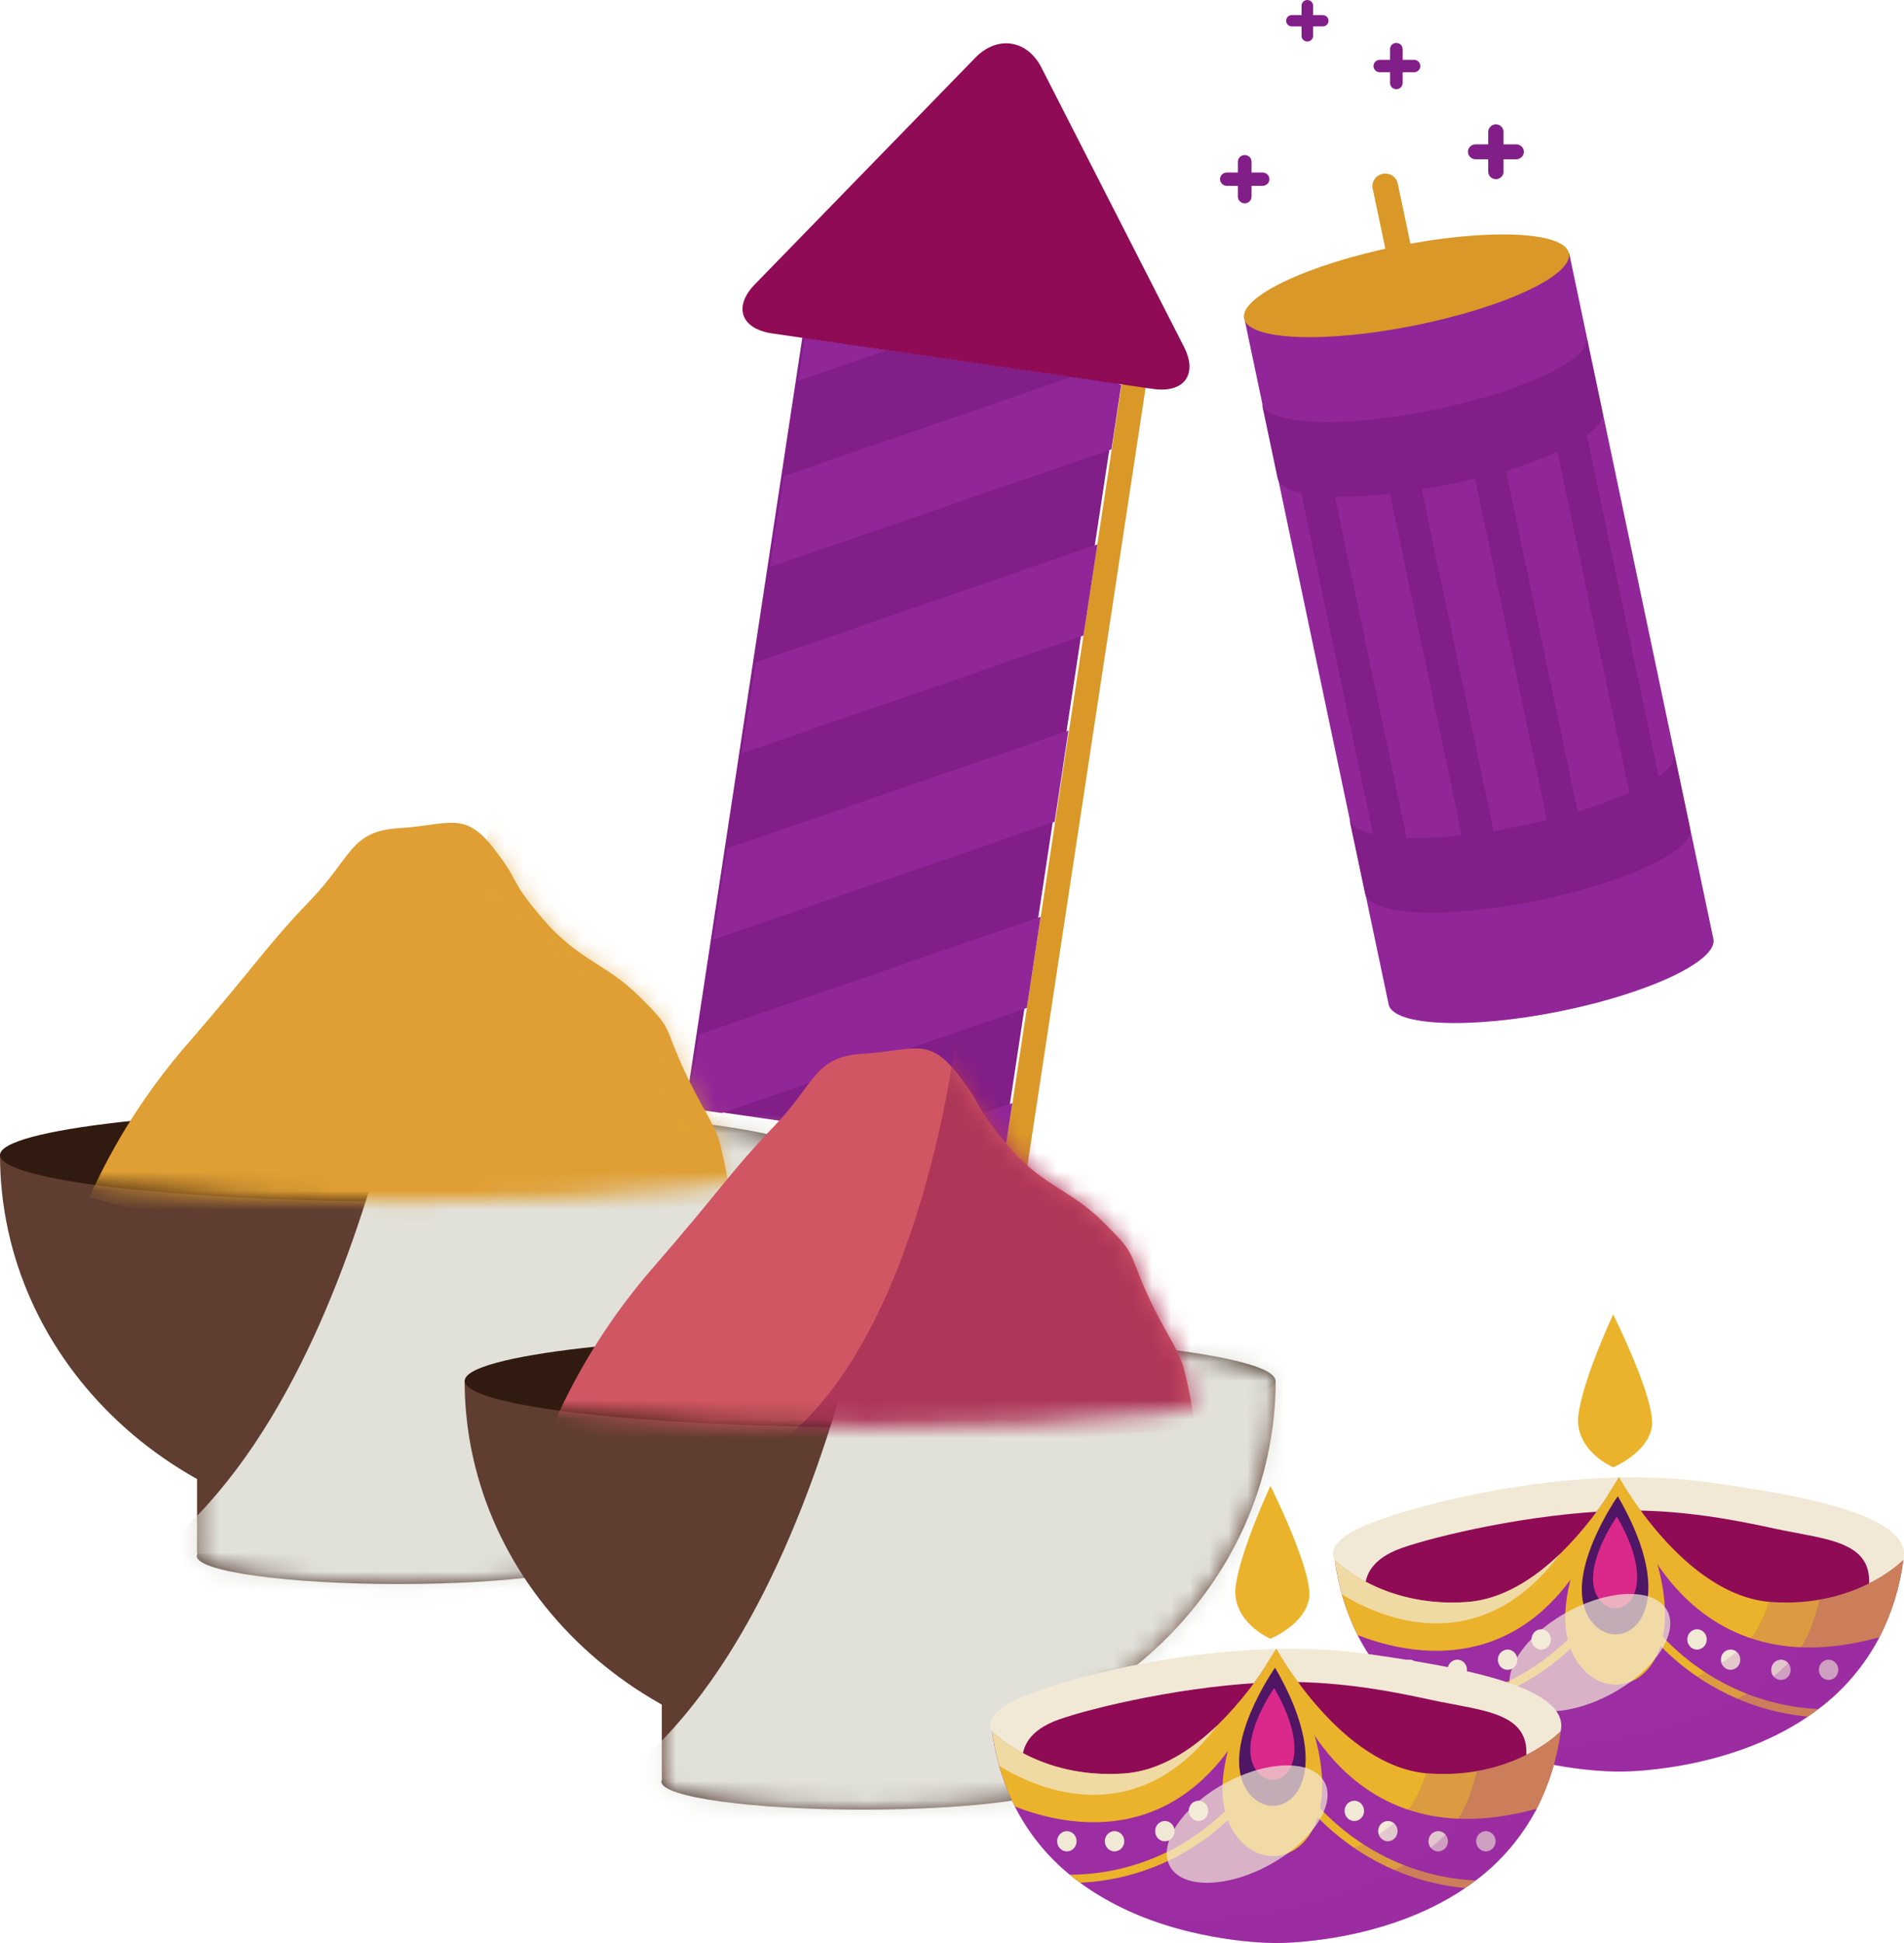 <svg width="100" height="102" viewBox="0 0 100 102" fill="none" xmlns="http://www.w3.org/2000/svg">
<path d="M70.108 81.895C70.108 81.895 69.413 81.105 71.551 80.141C73.689 79.177 82.218 76.743 89.871 77.831C94.346 78.469 100.524 79.49 99.965 81.895C99.405 84.299 85.147 87.128 85.147 87.128L72.365 84.298L70.108 81.895Z" fill="#F1E9D6"/>
<path d="M72.131 84.865C72.131 84.865 70.46 82.384 73.615 81.267C75.351 80.653 80.385 79.438 85.036 79.304C88.832 79.196 92.366 80.08 93.651 80.339C96.509 80.916 99.263 81.022 97.732 84.865C96.435 88.123 72.131 84.865 72.131 84.865Z" fill="#8F0B55"/>
<path d="M99.964 81.895C99.781 83.314 99.355 84.688 98.708 85.951C97.924 87.441 96.829 88.729 95.503 89.718C95.322 89.857 95.136 89.989 94.952 90.115C90.586 93.081 85.034 92.999 85.034 92.999C85.034 92.999 81.403 93.052 77.706 91.505C77.234 91.307 76.759 91.082 76.294 90.828C75.749 90.535 75.224 90.203 74.723 89.835C74.54 89.708 74.363 89.562 74.185 89.415C72.994 88.449 72.012 87.231 71.303 85.841C70.689 84.61 70.284 83.277 70.105 81.901C70.105 81.901 72.531 84.424 77.038 84.107C80.345 83.876 83.022 80.605 84.272 78.777C84.272 78.777 84.272 78.777 84.272 78.769C84.73 78.099 84.996 77.62 85.026 77.569L85.087 77.677C85.087 77.689 85.103 77.706 85.113 77.722C85.14 77.765 85.163 77.808 85.188 77.85C85.2 77.869 85.212 77.89 85.223 77.91C85.249 77.952 85.275 77.996 85.305 78.044C85.336 78.093 85.347 78.111 85.369 78.146C85.425 78.236 85.492 78.334 85.558 78.44L85.569 78.456C85.658 78.593 85.756 78.741 85.866 78.898C85.894 78.939 85.924 78.981 85.954 79.026C86.047 79.153 86.148 79.296 86.254 79.442C86.308 79.516 86.366 79.59 86.423 79.665C86.58 79.869 86.749 80.081 86.928 80.296C86.988 80.367 87.05 80.437 87.112 80.51C87.258 80.68 87.411 80.85 87.572 81.021C87.619 81.07 87.665 81.121 87.713 81.17C87.905 81.369 88.103 81.566 88.313 81.76C88.364 81.807 88.417 81.857 88.47 81.903C88.629 82.045 88.792 82.184 88.959 82.32C89.012 82.363 89.065 82.406 89.119 82.448C89.172 82.49 89.241 82.541 89.299 82.585C89.356 82.63 89.421 82.672 89.475 82.713C89.529 82.754 89.612 82.81 89.682 82.859C89.731 82.892 89.78 82.925 89.83 82.957C90.011 83.076 90.197 83.188 90.386 83.29C90.448 83.327 90.508 83.36 90.575 83.392L90.767 83.488C90.889 83.55 91.025 83.615 91.157 83.663C91.225 83.691 91.29 83.716 91.357 83.742L91.552 83.812C91.693 83.861 91.835 83.904 91.979 83.94L92.154 83.986L92.207 83.997L92.34 84.024C92.397 84.035 92.452 84.046 92.509 84.055C92.567 84.064 92.595 84.07 92.64 84.075C92.73 84.088 92.821 84.098 92.912 84.106L93.021 84.116C93.873 84.178 94.729 84.135 95.571 83.988C98.446 83.471 99.964 81.895 99.964 81.895Z" fill="#9C2DA2"/>
<path d="M85.036 77.557C81.653 88.638 74.214 86.981 71.305 85.835C70.961 85.153 70.684 84.435 70.479 83.695C70.315 83.105 70.192 82.503 70.111 81.895C70.111 81.895 72.537 84.417 77.045 84.101C78.928 83.973 80.612 82.846 81.943 81.568C83.145 80.385 84.186 79.035 85.036 77.557Z" fill="#EAB32B"/>
<path d="M99.965 81.895C99.781 83.314 99.355 84.688 98.708 85.951C87.436 89.07 85.036 77.557 85.036 77.557C85.036 77.557 88.429 83.779 93.031 84.101C97.537 84.417 99.965 81.895 99.965 81.895Z" fill="#EAB32B"/>
<path d="M74.032 88.191C74.314 88.191 74.543 87.953 74.543 87.659C74.543 87.365 74.314 87.127 74.032 87.127C73.75 87.127 73.522 87.365 73.522 87.659C73.522 87.953 73.75 88.191 74.032 88.191Z" fill="#F1E9D6"/>
<path d="M76.537 88.191C76.819 88.191 77.047 87.953 77.047 87.659C77.047 87.365 76.819 87.127 76.537 87.127C76.254 87.127 76.026 87.365 76.026 87.659C76.026 87.953 76.254 88.191 76.537 88.191Z" fill="#F1E9D6"/>
<path d="M79.691 87.127C79.691 87.232 79.661 87.335 79.606 87.423C79.549 87.51 79.47 87.579 79.377 87.619C79.283 87.66 79.181 87.671 79.081 87.65C78.982 87.63 78.891 87.579 78.82 87.505C78.748 87.43 78.699 87.335 78.68 87.232C78.66 87.129 78.67 87.022 78.708 86.925C78.747 86.827 78.812 86.744 78.897 86.686C78.981 86.627 79.079 86.596 79.18 86.596C79.316 86.596 79.445 86.652 79.541 86.751C79.637 86.851 79.691 86.986 79.691 87.127Z" fill="#F1E9D6"/>
<path d="M81.456 86.064C81.456 86.169 81.425 86.272 81.369 86.359C81.313 86.447 81.234 86.515 81.14 86.555C81.047 86.596 80.944 86.606 80.845 86.585C80.746 86.565 80.655 86.514 80.584 86.44C80.512 86.365 80.464 86.271 80.444 86.167C80.424 86.064 80.434 85.957 80.473 85.86C80.512 85.763 80.577 85.679 80.661 85.621C80.745 85.562 80.844 85.531 80.945 85.531C81.08 85.531 81.21 85.587 81.306 85.687C81.402 85.787 81.456 85.922 81.456 86.064Z" fill="#F1E9D6"/>
<path d="M96.04 88.191C96.322 88.191 96.55 87.953 96.55 87.659C96.55 87.365 96.322 87.127 96.04 87.127C95.758 87.127 95.529 87.365 95.529 87.659C95.529 87.953 95.758 88.191 96.04 88.191Z" fill="#F1E9D6"/>
<path d="M93.025 87.659C93.025 87.764 93.055 87.867 93.111 87.955C93.167 88.042 93.247 88.111 93.34 88.151C93.434 88.191 93.536 88.202 93.635 88.181C93.734 88.161 93.825 88.11 93.897 88.036C93.968 87.961 94.017 87.866 94.037 87.763C94.056 87.66 94.046 87.553 94.007 87.456C93.969 87.358 93.903 87.275 93.819 87.217C93.735 87.158 93.637 87.127 93.536 87.127C93.469 87.127 93.402 87.141 93.34 87.168C93.278 87.194 93.222 87.233 93.175 87.283C93.127 87.332 93.09 87.391 93.064 87.456C93.038 87.52 93.025 87.589 93.025 87.659Z" fill="#F1E9D6"/>
<path d="M90.892 87.659C91.174 87.659 91.402 87.421 91.402 87.127C91.402 86.833 91.174 86.595 90.892 86.595C90.61 86.595 90.381 86.833 90.381 87.127C90.381 87.421 90.61 87.659 90.892 87.659Z" fill="#F1E9D6"/>
<path d="M88.619 86.064C88.619 86.169 88.649 86.272 88.705 86.359C88.761 86.447 88.841 86.515 88.934 86.555C89.028 86.596 89.131 86.606 89.23 86.585C89.329 86.565 89.42 86.514 89.491 86.439C89.562 86.365 89.611 86.27 89.631 86.167C89.65 86.063 89.64 85.956 89.601 85.859C89.562 85.762 89.497 85.679 89.412 85.62C89.328 85.562 89.23 85.531 89.128 85.531C88.993 85.532 88.864 85.588 88.768 85.688C88.673 85.787 88.619 85.923 88.619 86.064Z" fill="#F1E9D6"/>
<path d="M95.504 89.719C95.322 89.858 95.136 89.989 94.953 90.115C92.039 89.848 89.304 88.538 87.211 86.408C86.813 86.004 86.441 85.574 86.098 85.12C85.873 84.824 85.659 84.52 85.461 84.205C85.288 83.933 85.124 83.652 84.971 83.367C84.792 83.691 84.598 84.006 84.39 84.314C84.173 84.637 83.941 84.95 83.694 85.252C83.321 85.71 82.919 86.14 82.49 86.542C81.686 87.299 80.789 87.943 79.823 88.456C78.235 89.287 76.496 89.758 74.721 89.836C74.538 89.708 74.361 89.563 74.183 89.416C76.073 89.41 77.936 88.946 79.624 88.059C81.08 87.279 82.371 86.201 83.42 84.891C83.639 84.617 83.848 84.334 84.046 84.04C84.313 83.644 84.559 83.233 84.78 82.807C84.798 82.773 84.825 82.744 84.857 82.724C84.889 82.704 84.926 82.693 84.964 82.693C85.002 82.693 85.039 82.704 85.072 82.725C85.104 82.745 85.131 82.775 85.148 82.811C85.327 83.17 85.523 83.519 85.734 83.857C85.914 84.151 86.102 84.436 86.312 84.711C86.626 85.136 86.964 85.539 87.325 85.92C89.493 88.214 92.411 89.571 95.497 89.719H95.504Z" fill="#EAB32B"/>
<path d="M85.036 77.557C85.036 77.557 80.688 83.733 82.774 87.129C84.861 90.526 90.706 87.29 85.036 77.557Z" fill="#EAB32B"/>
<path d="M84.966 78.547C84.966 78.547 82.064 82.67 83.456 84.929C84.849 87.188 88.751 85.044 84.966 78.547Z" fill="#4E1664"/>
<path d="M84.919 79.614C84.919 79.614 82.995 82.348 83.918 83.851C84.841 85.353 87.429 83.923 84.919 79.614Z" fill="#DB288B"/>
<path d="M84.725 77.028C84.725 77.028 82.621 76.135 82.907 74.204C83.192 72.273 84.725 69 84.725 69C84.725 69 86.977 73.513 86.758 74.898C86.539 76.283 84.725 77.028 84.725 77.028Z" fill="#EAB32B"/>
<g style="mix-blend-mode:multiply" opacity="0.9">
<path d="M84.769 76.346C84.769 76.346 83.601 75.85 83.759 74.776C83.917 73.703 84.769 71.884 84.769 71.884C84.769 71.884 86.022 74.392 85.9 75.162C85.777 75.931 84.769 76.346 84.769 76.346Z" fill="#EAB32B"/>
</g>
<g style="mix-blend-mode:multiply" opacity="0.6">
<g style="mix-blend-mode:multiply" opacity="0.3">
<path d="M99.964 81.895C99.781 83.315 99.355 84.689 98.708 85.952C97.924 87.442 96.829 88.729 95.503 89.718C95.322 89.858 95.136 89.989 94.952 90.115C90.586 93.082 85.034 93 85.034 93C85.034 93 81.403 93.052 77.706 91.505C77.234 91.308 76.759 91.083 76.294 90.829C80.663 90.947 84.998 90.01 88.962 88.091C89.981 87.594 90.989 87.021 91.778 86.189C92.371 85.568 92.635 84.825 92.915 84.091L93.024 84.101C93.875 84.163 94.731 84.121 95.573 83.974C98.446 83.472 99.964 81.895 99.964 81.895Z" fill="#9C2DA2"/>
</g>
<g style="mix-blend-mode:multiply" opacity="0.5">
<path d="M99.964 81.895C99.781 83.315 99.355 84.689 98.708 85.952C97.924 87.442 96.829 88.729 95.503 89.718C95.322 89.858 95.136 89.989 94.952 90.115C90.586 93.082 85.034 93 85.034 93C85.034 93 81.403 93.052 77.706 91.505C81.953 91.926 86.234 91.286 90.196 89.638C91.628 89.038 93.041 88.284 94.101 87.112C94.904 86.219 95.276 85.113 95.571 83.976C98.446 83.472 99.964 81.895 99.964 81.895Z" fill="#9C2DA2"/>
</g>
</g>
<g style="mix-blend-mode:soft-light" opacity="0.7">
<path d="M84.572 88.953C86.828 87.758 88.177 85.807 87.586 84.595C86.995 83.383 84.687 83.368 82.432 84.563C80.176 85.758 78.827 87.709 79.418 88.921C80.009 90.134 82.317 90.148 84.572 88.953Z" fill="#F3EBD8"/>
</g>
<path opacity="0.7" d="M81.937 81.568C77.554 87.44 72.105 84.715 70.479 83.695C70.315 83.105 70.192 82.503 70.111 81.895C70.111 81.895 72.537 84.417 77.045 84.101C78.924 83.968 80.608 82.846 81.937 81.568Z" fill="#F3EBD8"/>
<path d="M38.594 68.022C38.458 68 38.332 67.936 38.236 67.839C38.139 67.742 38.077 67.617 38.059 67.483C38.04 67.349 38.066 67.213 38.132 67.094C38.198 66.975 38.301 66.88 38.427 66.823C39.755 66.27 40.953 65.457 41.948 64.434C42.943 63.411 43.713 62.2 44.211 60.874C44.507 60.013 44.609 59.099 44.51 58.195C44.41 57.291 44.11 56.419 43.632 55.639C43.547 55.494 43.524 55.322 43.567 55.16C43.611 54.998 43.717 54.859 43.864 54.773C43.936 54.732 44.017 54.705 44.101 54.693C44.184 54.682 44.269 54.687 44.351 54.708C44.433 54.729 44.509 54.766 44.577 54.816C44.644 54.866 44.7 54.928 44.743 55C45.312 55.933 45.669 56.976 45.786 58.056C45.904 59.137 45.781 60.23 45.425 61.259C44.873 62.751 44.014 64.116 42.904 65.271C41.793 66.426 40.452 67.347 38.965 67.977C38.848 68.025 38.72 68.041 38.594 68.022Z" fill="#DA9828"/>
<path d="M58.931 20.033L50.908 72.816L52.167 73L60.19 20.216L58.931 20.033Z" fill="#DA9828"/>
<path d="M42.141 17.717L36 58.117L52.648 60.54L58.789 20.14L42.141 17.717Z" fill="#821E88"/>
<path d="M56.235 19.803L41.162 24.993L40.434 29.77L58.375 23.589L58.89 20.194L56.235 19.803ZM52.765 60.592L53.17 57.909L47.565 59.839L52.765 60.592ZM36.113 58.169L37.906 58.43L53.933 52.911L54.656 48.129L36.697 54.315L36.113 58.169ZM42.261 17.766L41.92 19.995L46.547 18.394L42.261 17.766ZM38.947 39.549L56.906 33.363L57.635 28.581L39.705 34.767L38.947 39.549ZM37.461 49.323L55.391 43.137L56.114 38.355L38.184 44.541L37.461 49.323Z" fill="#912698"/>
<path d="M54.691 3.537C53.945 2.083 52.377 1.839 51.221 3.034L39.653 14.919C38.496 16.102 38.913 17.267 40.561 17.505L60.539 20.414C62.187 20.657 62.927 19.661 62.181 18.201L54.691 3.537Z" fill="#8F0B55"/>
<path d="M65.357 16.719L72.933 52.73C73.176 53.862 77.19 54.043 81.893 53.098C86.595 52.153 90.216 50.444 89.99 49.295L82.413 13.283L65.357 16.719Z" fill="#912698"/>
<path d="M82.395 13.283C82.153 12.151 78.144 11.97 73.436 12.915C68.728 13.86 65.113 15.569 65.339 16.718C65.564 17.867 69.59 18.031 74.298 17.086C79.006 16.141 82.667 14.438 82.395 13.283Z" fill="#DA9828"/>
<path d="M84.16 21.659L83.333 17.731C83.576 18.863 79.955 20.561 75.236 21.529C70.516 22.497 66.513 22.316 66.27 21.167L67.098 25.089C67.179 25.457 67.636 25.723 68.376 25.881H68.341L72.112 43.788C71.389 43.624 70.956 43.364 70.869 43.001L71.702 46.929C71.945 48.061 75.953 48.248 80.661 47.297C85.369 46.346 88.984 44.648 88.758 43.494L87.931 39.572C88.006 39.928 87.706 40.341 87.116 40.772L83.344 22.859H83.31C83.923 22.457 84.235 22.021 84.16 21.659ZM70.111 26.068C71.077 26.085 72.043 26.04 73.003 25.932L76.774 43.856C75.814 43.964 74.848 44.009 73.882 43.992L70.111 26.068ZM78.446 43.613L74.669 25.689C75.131 25.617 75.6 25.532 76.074 25.434C76.554 25.338 77.017 25.236 77.468 25.123L81.245 43.047C80.788 43.16 80.325 43.262 79.851 43.358C79.377 43.454 78.903 43.562 78.446 43.635V43.613ZM85.577 41.609C84.697 42.001 83.791 42.334 82.865 42.605L79.094 24.721C80.018 24.45 80.922 24.117 81.8 23.725L85.577 41.609Z" fill="#821E88"/>
<path d="M73.992 15.665C73.905 15.683 73.816 15.683 73.729 15.667C73.642 15.65 73.56 15.617 73.486 15.569C73.413 15.521 73.35 15.46 73.3 15.388C73.251 15.316 73.217 15.235 73.2 15.15L72.095 9.904C72.059 9.733 72.094 9.555 72.192 9.409C72.29 9.263 72.443 9.161 72.618 9.126C72.793 9.091 72.975 9.125 73.124 9.221C73.273 9.317 73.377 9.467 73.413 9.638L74.518 14.884C74.537 14.97 74.538 15.057 74.522 15.143C74.505 15.229 74.471 15.31 74.422 15.383C74.373 15.456 74.31 15.518 74.236 15.566C74.162 15.615 74.079 15.649 73.992 15.665Z" fill="#DA9828"/>
<path d="M74.217 3.142H73.668V2.576C73.668 2.49 73.633 2.408 73.571 2.347C73.509 2.287 73.426 2.253 73.338 2.253C73.295 2.252 73.251 2.26 73.211 2.276C73.171 2.292 73.134 2.316 73.103 2.346C73.073 2.376 73.048 2.412 73.032 2.451C73.016 2.491 73.008 2.533 73.008 2.576V3.142H72.43C72.35 3.152 72.275 3.191 72.222 3.251C72.168 3.31 72.138 3.387 72.138 3.467C72.138 3.547 72.168 3.623 72.222 3.683C72.275 3.743 72.35 3.782 72.43 3.792H73.008V4.358C73.008 4.401 73.016 4.443 73.032 4.483C73.048 4.522 73.073 4.558 73.103 4.588C73.134 4.618 73.171 4.642 73.211 4.658C73.251 4.674 73.295 4.682 73.338 4.681C73.426 4.681 73.509 4.647 73.571 4.586C73.633 4.526 73.668 4.444 73.668 4.358V3.792H74.217C74.265 3.799 74.313 3.795 74.359 3.781C74.404 3.768 74.447 3.745 74.483 3.714C74.518 3.683 74.547 3.645 74.567 3.602C74.587 3.56 74.597 3.514 74.597 3.467C74.597 3.42 74.587 3.374 74.567 3.331C74.547 3.289 74.518 3.251 74.483 3.22C74.447 3.189 74.404 3.166 74.359 3.153C74.313 3.139 74.265 3.135 74.217 3.142Z" fill="#821E88"/>
<path d="M66.311 9.056H65.733V8.49C65.733 8.396 65.695 8.307 65.627 8.241C65.56 8.176 65.469 8.139 65.374 8.139C65.279 8.139 65.188 8.176 65.12 8.241C65.053 8.307 65.015 8.396 65.015 8.49V9.056H64.437C64.342 9.056 64.251 9.092 64.183 9.158C64.116 9.224 64.078 9.313 64.078 9.406C64.078 9.499 64.116 9.589 64.183 9.655C64.251 9.72 64.342 9.757 64.437 9.757H65.015V10.323C65.015 10.416 65.053 10.506 65.12 10.571C65.188 10.637 65.279 10.674 65.374 10.674C65.469 10.674 65.56 10.637 65.627 10.571C65.695 10.506 65.733 10.416 65.733 10.323V9.757H66.311C66.406 9.757 66.497 9.72 66.564 9.655C66.632 9.589 66.669 9.499 66.669 9.406C66.669 9.313 66.632 9.224 66.564 9.158C66.497 9.092 66.406 9.056 66.311 9.056Z" fill="#821E88"/>
<path d="M69.469 0.792H68.966V0.3C68.966 0.22 68.933 0.144 68.876 0.088C68.819 0.032 68.74 5.02895e-09 68.659 5.02902e-09C68.619 -7.23096e-06 68.58 0.008 68.543 0.023C68.506 0.038 68.472 0.06 68.444 0.088C68.416 0.116 68.394 0.149 68.38 0.186C68.365 0.222 68.358 0.261 68.358 0.3V0.792H67.849C67.809 0.792 67.77 0.8 67.733 0.815C67.696 0.83 67.663 0.853 67.635 0.881C67.607 0.908 67.585 0.942 67.57 0.978C67.555 1.014 67.548 1.053 67.549 1.092C67.549 1.17 67.58 1.245 67.637 1.3C67.693 1.356 67.77 1.387 67.849 1.387H68.358V1.885C68.358 1.963 68.39 2.038 68.447 2.093C68.503 2.148 68.579 2.179 68.659 2.179C68.699 2.18 68.739 2.173 68.776 2.158C68.813 2.144 68.847 2.122 68.876 2.095C68.904 2.067 68.927 2.035 68.942 1.999C68.958 1.962 68.966 1.924 68.966 1.885V1.387H69.469C69.509 1.387 69.549 1.38 69.586 1.366C69.623 1.351 69.657 1.33 69.685 1.302C69.714 1.275 69.737 1.242 69.752 1.206C69.767 1.17 69.775 1.131 69.775 1.092C69.775 1.053 69.768 1.014 69.752 0.978C69.737 0.941 69.714 0.908 69.686 0.88C69.657 0.852 69.623 0.83 69.586 0.815C69.549 0.8 69.509 0.792 69.469 0.792Z" fill="#821E88"/>
<path d="M79.637 7.578H78.966V6.922C78.966 6.817 78.924 6.718 78.849 6.643C78.775 6.569 78.673 6.527 78.567 6.525C78.46 6.527 78.358 6.569 78.282 6.643C78.207 6.717 78.163 6.817 78.162 6.922V7.578H77.497C77.391 7.578 77.289 7.619 77.215 7.692C77.14 7.766 77.098 7.865 77.098 7.969C77.098 8.072 77.14 8.171 77.215 8.245C77.289 8.318 77.391 8.359 77.497 8.359H78.162V9.016C78.163 9.12 78.207 9.219 78.282 9.292C78.358 9.365 78.46 9.406 78.567 9.406C78.673 9.406 78.774 9.365 78.849 9.292C78.924 9.219 78.966 9.119 78.966 9.016V8.359H79.637C79.743 8.359 79.844 8.318 79.919 8.245C79.994 8.171 80.036 8.072 80.036 7.969C80.036 7.865 79.994 7.766 79.919 7.692C79.844 7.619 79.743 7.578 79.637 7.578Z" fill="#821E88"/>
<path d="M20.945 83.156C26.805 83.156 31.555 82.498 31.555 81.686C31.555 80.875 26.805 80.217 20.945 80.217C15.085 80.217 10.335 80.875 10.335 81.686C10.335 82.498 15.085 83.156 20.945 83.156Z" fill="#452A22"/>
<path d="M42.598 60.621C42.598 71.576 33.06 80.459 21.295 80.459C9.53 80.459 0 71.584 0 60.621H42.598Z" fill="#5F3D30"/>
<path d="M31.518 65.934H10.349V81.554H31.518V65.934Z" fill="#5F3D30"/>
<path d="M42.575 60.635C42.575 61.98 33.045 63.075 21.288 63.075C9.53 63.075 0 61.98 0 60.635C0 59.291 9.53 58.203 21.288 58.203C33.045 58.203 42.575 59.291 42.575 60.635Z" fill="#311A0F"/>
<mask id="mask0_163_24745" style="mask-type:luminance" maskUnits="userSpaceOnUse" x="0" y="58" width="43" height="26">
<path d="M31.517 78.019C34.809 76.405 37.585 73.927 39.54 70.857C41.495 67.787 42.553 64.245 42.597 60.62C42.515 59.283 33.015 58.203 21.31 58.203C9.604 58.203 0.104 59.283 0.022 60.62C0.062 64.104 1.042 67.514 2.861 70.501C4.68 73.488 7.272 75.943 10.371 77.615V81.539C10.343 81.577 10.328 81.624 10.327 81.671C10.327 82.479 15.073 83.141 20.937 83.141C26.801 83.141 31.547 82.479 31.547 81.671C31.543 81.624 31.527 81.579 31.503 81.539L31.517 78.019Z" fill="white"/>
</mask>
<g mask="url(#mask0_163_24745)">
<g style="mix-blend-mode:multiply">
<path d="M22.457 48.357C22.457 48.357 19.402 75.72 5.908 83.001C-7.586 90.282 41.293 90.025 44.095 79.989C46.897 69.952 49.184 64.426 45.108 60.885C41.032 57.343 22.457 48.357 22.457 48.357Z" fill="#E1E1DA"/>
</g>
</g>
<mask id="mask1_163_24745" style="mask-type:luminance" maskUnits="userSpaceOnUse" x="0" y="35" width="43" height="29">
<path d="M42.575 60.636C42.575 61.98 33.045 63.075 21.288 63.075C9.53 63.075 0 61.98 0 60.636C0 59.291 9.686 35 21.407 35C33.127 35 42.575 59.291 42.575 60.636Z" fill="white"/>
</mask>
<g mask="url(#mask1_163_24745)">
<path d="M4.701 62.84C6.023 59.894 7.781 57.158 9.917 54.721C13.441 50.658 14.03 49.614 16.265 47.3C18.501 44.986 18.382 43.626 20.975 43.472C23.568 43.318 24.38 42.539 25.915 44.515C27.45 46.492 26.615 46.022 28.5 48.226C30.385 50.43 31.793 50.548 33.559 52.289C35.325 54.03 34.848 53.758 35.795 55.882C36.741 58.005 37.441 58.821 37.792 59.938C38.057 60.97 38.254 62.018 38.38 63.075C38.38 63.075 26.503 64.229 22.852 64.118C19.201 64.008 14.5 64.001 11.445 64.001C9.155 63.907 6.888 63.517 4.701 62.84Z" fill="#E09F34"/>
<mask id="mask2_163_24745" style="mask-type:luminance" maskUnits="userSpaceOnUse" x="4" y="43" width="35" height="22">
<path d="M4.701 62.84C6.023 59.894 7.781 57.158 9.917 54.721C13.441 50.658 14.03 49.614 16.265 47.3C18.501 44.986 18.382 43.626 20.975 43.472C23.568 43.318 24.38 42.539 25.915 44.515C27.45 46.492 26.615 46.022 28.5 48.226C30.385 50.43 31.793 50.548 33.559 52.289C35.325 54.03 34.848 53.758 35.795 55.882C36.741 58.005 37.441 58.821 37.792 59.938C38.057 60.97 38.254 62.018 38.38 63.075C38.38 63.075 26.503 64.229 22.852 64.118C19.201 64.008 14.5 64.001 11.445 64.001C9.155 63.907 6.888 63.517 4.701 62.84Z" fill="white"/>
</mask>
<g mask="url(#mask2_163_24745)">
<g style="mix-blend-mode:multiply" opacity="0.5">
<path d="M25.81 42.48C25.81 42.48 23.851 60.063 15.178 64.743C6.505 69.424 37.918 69.255 39.721 62.804C41.524 56.353 42.992 52.804 40.37 50.548C37.747 48.292 25.81 42.48 25.81 42.48Z" fill="#E09F34"/>
</g>
</g>
</g>
<path d="M45.347 95C51.207 95 55.958 94.342 55.958 93.53C55.958 92.719 51.207 92.061 45.347 92.061C39.487 92.061 34.737 92.719 34.737 93.53C34.737 94.342 39.487 95 45.347 95Z" fill="#452A22"/>
<path d="M67 72.465C67 83.42 57.462 92.303 45.705 92.303C33.947 92.303 24.402 83.42 24.402 72.465H67Z" fill="#5F3D30"/>
<path d="M55.927 77.777H34.759V93.398H55.927V77.777Z" fill="#5F3D30"/>
<path d="M45.697 74.927C57.454 74.927 66.985 73.835 66.985 72.487C66.985 71.14 57.454 70.048 45.697 70.048C33.94 70.048 24.41 71.14 24.41 72.487C24.41 73.835 33.94 74.927 45.697 74.927Z" fill="#311A0F"/>
<mask id="mask3_163_24745" style="mask-type:luminance" maskUnits="userSpaceOnUse" x="24" y="70" width="43" height="25">
<path d="M55.928 89.864C59.219 88.25 61.994 85.772 63.948 82.702C65.902 79.632 66.958 76.089 67 72.465C66.925 71.128 57.425 70.048 45.72 70.048C34.014 70.048 24.514 71.128 24.432 72.465C24.474 75.949 25.455 79.36 27.275 82.347C29.095 85.333 31.689 87.788 34.789 89.46V93.376C34.767 93.417 34.754 93.462 34.752 93.508C34.752 94.317 39.498 94.978 45.355 94.978C51.211 94.978 55.965 94.317 55.965 93.508C55.964 93.461 55.948 93.415 55.92 93.376L55.928 89.864Z" fill="white"/>
</mask>
<g mask="url(#mask3_163_24745)">
<g style="mix-blend-mode:multiply">
<path d="M46.867 60.173C46.867 60.173 43.812 87.528 30.319 94.809C16.825 102.09 65.704 101.841 68.498 91.797C71.292 81.752 73.594 76.234 69.518 72.693C65.443 69.151 46.867 60.173 46.867 60.173Z" fill="#E1E1DA"/>
</g>
</g>
<mask id="mask4_163_24745" style="mask-type:luminance" maskUnits="userSpaceOnUse" x="24" y="46" width="43" height="29">
<path d="M66.985 72.487C66.985 73.832 57.455 74.919 45.697 74.919C33.939 74.919 24.402 73.832 24.402 72.487C24.402 71.142 34.089 46.852 45.809 46.852C57.53 46.852 66.985 71.135 66.985 72.487Z" fill="white"/>
</mask>
<g mask="url(#mask4_163_24745)">
<path d="M29.111 74.684C30.421 71.742 32.163 69.006 34.282 66.565C37.814 62.509 38.403 61.466 40.638 59.144C42.873 56.822 42.754 55.47 45.34 55.316C47.925 55.162 48.752 54.39 50.28 56.359C51.807 58.329 51.025 57.866 52.873 60.07C54.721 62.274 56.166 62.392 57.925 64.133C59.683 65.874 59.221 65.603 60.16 67.726C61.099 69.85 61.806 70.628 62.164 71.789C62.429 72.819 62.626 73.864 62.753 74.919C62.753 74.919 50.831 76.08 47.225 75.963C43.618 75.845 38.872 75.845 35.817 75.845C33.54 75.749 31.285 75.359 29.111 74.684Z" fill="#D05663"/>
<mask id="mask5_163_24745" style="mask-type:luminance" maskUnits="userSpaceOnUse" x="29" y="55" width="34" height="21">
<path d="M29.111 74.684C30.421 71.742 32.163 69.006 34.282 66.565C37.814 62.509 38.403 61.466 40.638 59.144C42.873 56.822 42.754 55.47 45.34 55.316C47.925 55.162 48.752 54.39 50.28 56.359C51.807 58.329 51.025 57.866 52.873 60.07C54.721 62.274 56.166 62.392 57.925 64.133C59.683 65.874 59.221 65.603 60.16 67.726C61.099 69.85 61.806 70.628 62.164 71.789C62.429 72.819 62.626 73.864 62.753 74.919C62.753 74.919 50.831 76.08 47.225 75.963C43.618 75.845 38.872 75.845 35.817 75.845C33.54 75.749 31.285 75.359 29.111 74.684Z" fill="white"/>
</mask>
<g mask="url(#mask5_163_24745)">
<path d="M50.22 54.353C50.22 54.353 48.26 71.936 39.587 76.617C30.914 81.297 62.328 81.135 64.124 74.684C65.919 68.233 67.395 64.677 64.779 62.421C62.164 60.165 50.22 54.353 50.22 54.353Z" fill="#AE3658"/>
</g>
</g>
<path d="M52.108 90.895C52.108 90.895 51.413 90.105 53.551 89.141C55.689 88.177 64.218 85.743 71.871 86.831C76.346 87.469 82.524 88.49 81.965 90.895C81.405 93.299 67.147 96.128 67.147 96.128L54.364 93.298L52.108 90.895Z" fill="#F1E9D6"/>
<path d="M54.131 93.865C54.131 93.865 52.46 91.384 55.615 90.267C57.351 89.653 62.385 88.438 67.036 88.304C70.832 88.196 74.366 89.08 75.651 89.339C78.509 89.916 81.263 90.022 79.732 93.865C78.435 97.123 54.131 93.865 54.131 93.865Z" fill="#8F0B55"/>
<path d="M81.964 90.895C81.781 92.314 81.355 93.688 80.708 94.951C79.924 96.441 78.829 97.729 77.503 98.718C77.322 98.857 77.136 98.989 76.952 99.115C72.586 102.081 67.034 101.999 67.034 101.999C67.034 101.999 63.403 102.052 59.706 100.505C59.234 100.307 58.759 100.082 58.294 99.828C57.749 99.535 57.224 99.203 56.723 98.835C56.54 98.708 56.363 98.562 56.185 98.415C54.994 97.449 54.012 96.231 53.303 94.841C52.689 93.61 52.283 92.277 52.105 90.901C52.105 90.901 54.531 93.424 59.038 93.107C62.345 92.876 65.022 89.605 66.272 87.777C66.272 87.777 66.272 87.777 66.272 87.769C66.73 87.099 66.996 86.62 67.026 86.569L67.087 86.677C67.087 86.689 67.103 86.706 67.113 86.722C67.14 86.765 67.163 86.808 67.188 86.85C67.2 86.869 67.212 86.89 67.223 86.91C67.249 86.952 67.275 86.996 67.305 87.044C67.336 87.093 67.347 87.111 67.369 87.146C67.425 87.236 67.492 87.334 67.558 87.44L67.569 87.456C67.658 87.593 67.756 87.741 67.866 87.898C67.894 87.939 67.924 87.981 67.954 88.026C68.047 88.153 68.148 88.296 68.254 88.442C68.308 88.516 68.366 88.59 68.423 88.665C68.58 88.869 68.749 89.081 68.928 89.296C68.988 89.367 69.05 89.437 69.112 89.51C69.258 89.68 69.411 89.85 69.572 90.021C69.619 90.07 69.665 90.121 69.713 90.17C69.905 90.369 70.103 90.566 70.313 90.76C70.364 90.807 70.417 90.857 70.47 90.903C70.629 91.045 70.792 91.184 70.959 91.32C71.012 91.363 71.065 91.406 71.119 91.448C71.172 91.49 71.241 91.541 71.299 91.585C71.356 91.63 71.421 91.672 71.475 91.713C71.529 91.754 71.612 91.81 71.682 91.859C71.731 91.892 71.78 91.925 71.83 91.957C72.011 92.076 72.197 92.188 72.386 92.29C72.448 92.327 72.508 92.36 72.575 92.392L72.767 92.488C72.889 92.55 73.025 92.615 73.157 92.663C73.225 92.691 73.29 92.716 73.357 92.742L73.552 92.812C73.693 92.861 73.835 92.904 73.979 92.94L74.154 92.986L74.207 92.997L74.34 93.024C74.397 93.035 74.452 93.046 74.509 93.055C74.567 93.064 74.595 93.07 74.64 93.075C74.73 93.088 74.821 93.098 74.912 93.106L75.021 93.116C75.873 93.178 76.729 93.135 77.571 92.988C80.446 92.471 81.964 90.895 81.964 90.895Z" fill="#9C2DA2"/>
<path d="M67.036 86.557C63.653 97.638 56.214 95.981 53.305 94.835C52.961 94.153 52.684 93.435 52.479 92.695C52.315 92.105 52.192 91.503 52.111 90.895C52.111 90.895 54.537 93.417 59.045 93.101C60.928 92.973 62.612 91.846 63.943 90.568C65.145 89.385 66.186 88.035 67.036 86.557Z" fill="#EAB32B"/>
<path d="M81.965 90.895C81.781 92.314 81.355 93.688 80.708 94.951C69.436 98.07 67.036 86.557 67.036 86.557C67.036 86.557 70.429 92.779 75.031 93.101C79.537 93.417 81.965 90.895 81.965 90.895Z" fill="#EAB32B"/>
<path d="M56.032 97.191C56.314 97.191 56.543 96.953 56.543 96.659C56.543 96.365 56.314 96.127 56.032 96.127C55.75 96.127 55.522 96.365 55.522 96.659C55.522 96.953 55.75 97.191 56.032 97.191Z" fill="#F1E9D6"/>
<path d="M58.536 97.191C58.819 97.191 59.047 96.953 59.047 96.659C59.047 96.365 58.819 96.127 58.536 96.127C58.255 96.127 58.026 96.365 58.026 96.659C58.026 96.953 58.255 97.191 58.536 97.191Z" fill="#F1E9D6"/>
<path d="M61.691 96.127C61.691 96.232 61.661 96.335 61.605 96.423C61.55 96.51 61.47 96.579 61.377 96.619C61.283 96.66 61.181 96.671 61.081 96.65C60.982 96.63 60.891 96.579 60.82 96.505C60.748 96.43 60.699 96.335 60.68 96.232C60.66 96.129 60.67 96.022 60.708 95.925C60.747 95.827 60.812 95.744 60.897 95.686C60.98 95.627 61.079 95.596 61.18 95.596C61.316 95.596 61.445 95.652 61.541 95.751C61.637 95.851 61.691 95.986 61.691 96.127Z" fill="#F1E9D6"/>
<path d="M63.456 95.064C63.456 95.169 63.425 95.272 63.369 95.359C63.313 95.447 63.234 95.515 63.14 95.555C63.047 95.596 62.944 95.606 62.845 95.585C62.746 95.565 62.655 95.514 62.584 95.44C62.512 95.365 62.464 95.271 62.444 95.167C62.424 95.064 62.434 94.957 62.473 94.86C62.512 94.763 62.577 94.679 62.661 94.621C62.745 94.562 62.844 94.531 62.945 94.531C63.08 94.531 63.21 94.587 63.306 94.687C63.402 94.787 63.456 94.922 63.456 95.064Z" fill="#F1E9D6"/>
<path d="M78.04 97.191C78.322 97.191 78.55 96.953 78.55 96.659C78.55 96.365 78.322 96.127 78.04 96.127C77.758 96.127 77.529 96.365 77.529 96.659C77.529 96.953 77.758 97.191 78.04 97.191Z" fill="#F1E9D6"/>
<path d="M75.025 96.659C75.025 96.764 75.055 96.867 75.111 96.955C75.167 97.042 75.247 97.111 75.34 97.151C75.434 97.191 75.536 97.202 75.635 97.181C75.734 97.161 75.825 97.11 75.897 97.036C75.968 96.961 76.017 96.866 76.037 96.763C76.056 96.66 76.046 96.553 76.007 96.456C75.969 96.358 75.903 96.275 75.819 96.217C75.735 96.158 75.637 96.127 75.536 96.127C75.469 96.127 75.402 96.141 75.34 96.168C75.278 96.194 75.222 96.233 75.175 96.283C75.127 96.332 75.09 96.391 75.064 96.456C75.038 96.52 75.025 96.589 75.025 96.659Z" fill="#F1E9D6"/>
<path d="M72.892 96.659C73.174 96.659 73.402 96.421 73.402 96.127C73.402 95.833 73.174 95.595 72.892 95.595C72.61 95.595 72.381 95.833 72.381 96.127C72.381 96.421 72.61 96.659 72.892 96.659Z" fill="#F1E9D6"/>
<path d="M70.619 95.064C70.619 95.169 70.649 95.272 70.705 95.359C70.761 95.447 70.841 95.515 70.934 95.555C71.028 95.596 71.131 95.606 71.23 95.585C71.329 95.565 71.42 95.514 71.491 95.439C71.562 95.365 71.611 95.27 71.631 95.167C71.65 95.063 71.64 94.956 71.601 94.859C71.562 94.762 71.497 94.679 71.412 94.62C71.328 94.562 71.23 94.531 71.128 94.531C70.993 94.532 70.864 94.588 70.768 94.688C70.673 94.787 70.619 94.923 70.619 95.064Z" fill="#F1E9D6"/>
<path d="M77.504 98.719C77.322 98.858 77.136 98.989 76.953 99.115C74.039 98.848 71.304 97.538 69.211 95.408C68.813 95.004 68.441 94.574 68.098 94.12C67.873 93.824 67.659 93.52 67.461 93.205C67.288 92.933 67.124 92.652 66.971 92.367C66.792 92.691 66.598 93.006 66.39 93.314C66.173 93.637 65.941 93.95 65.694 94.252C65.321 94.71 64.919 95.14 64.49 95.542C63.686 96.299 62.789 96.943 61.823 97.456C60.235 98.287 58.496 98.758 56.721 98.836C56.538 98.708 56.361 98.563 56.183 98.416C58.073 98.41 59.936 97.946 61.624 97.059C63.08 96.279 64.371 95.201 65.42 93.891C65.639 93.617 65.848 93.334 66.046 93.04C66.313 92.644 66.559 92.233 66.78 91.807C66.798 91.773 66.825 91.744 66.857 91.724C66.889 91.704 66.926 91.693 66.964 91.693C67.002 91.693 67.039 91.704 67.072 91.725C67.104 91.745 67.131 91.775 67.148 91.811C67.327 92.17 67.523 92.519 67.734 92.857C67.914 93.151 68.102 93.436 68.312 93.711C68.626 94.136 68.964 94.539 69.325 94.92C71.493 97.214 74.411 98.571 77.497 98.719H77.504Z" fill="#EAB32B"/>
<path d="M67.036 86.557C67.036 86.557 62.688 92.733 64.774 96.129C66.861 99.526 72.706 96.29 67.036 86.557Z" fill="#EAB32B"/>
<path d="M66.966 87.547C66.966 87.547 64.064 91.67 65.456 93.929C66.849 96.188 70.751 94.044 66.966 87.547Z" fill="#4E1664"/>
<path d="M66.919 88.614C66.919 88.614 64.995 91.348 65.918 92.851C66.841 94.353 69.429 92.923 66.919 88.614Z" fill="#DB288B"/>
<path d="M66.725 86.028C66.725 86.028 64.621 85.135 64.907 83.204C65.192 81.273 66.725 78 66.725 78C66.725 78 68.977 82.513 68.758 83.898C68.539 85.283 66.725 86.028 66.725 86.028Z" fill="#EAB32B"/>
<g style="mix-blend-mode:multiply" opacity="0.9">
<path d="M66.769 85.346C66.769 85.346 65.601 84.85 65.759 83.776C65.917 82.703 66.769 80.884 66.769 80.884C66.769 80.884 68.022 83.392 67.9 84.162C67.777 84.931 66.769 85.346 66.769 85.346Z" fill="#EAB32B"/>
</g>
<g style="mix-blend-mode:multiply" opacity="0.6">
<g style="mix-blend-mode:multiply" opacity="0.3">
<path d="M81.964 90.895C81.781 92.315 81.355 93.689 80.708 94.952C79.924 96.442 78.829 97.729 77.503 98.718C77.322 98.858 77.136 98.989 76.952 99.115C72.586 102.082 67.034 102 67.034 102C67.034 102 63.403 102.052 59.706 100.505C59.234 100.308 58.759 100.083 58.294 99.829C62.663 99.947 66.998 99.01 70.962 97.091C71.981 96.594 72.989 96.021 73.778 95.189C74.371 94.568 74.635 93.825 74.915 93.091L75.024 93.101C75.875 93.163 76.731 93.121 77.573 92.974C80.446 92.472 81.964 90.895 81.964 90.895Z" fill="#9C2DA2"/>
</g>
<g style="mix-blend-mode:multiply" opacity="0.5">
<path d="M81.964 90.895C81.781 92.315 81.355 93.689 80.708 94.952C79.924 96.442 78.829 97.729 77.503 98.718C77.322 98.858 77.136 98.989 76.952 99.115C72.586 102.082 67.034 102 67.034 102C67.034 102 63.403 102.052 59.706 100.505C63.953 100.926 68.234 100.286 72.196 98.638C73.628 98.038 75.041 97.284 76.101 96.112C76.904 95.219 77.276 94.113 77.571 92.976C80.446 92.472 81.964 90.895 81.964 90.895Z" fill="#9C2DA2"/>
</g>
</g>
<g style="mix-blend-mode:soft-light" opacity="0.7">
<path d="M66.572 97.953C68.828 96.758 70.177 94.807 69.586 93.595C68.995 92.383 66.687 92.368 64.432 93.563C62.176 94.758 60.827 96.709 61.418 97.921C62.009 99.134 64.317 99.148 66.572 97.953Z" fill="#F3EBD8"/>
</g>
<path opacity="0.7" d="M63.937 90.568C59.554 96.44 54.105 93.715 52.479 92.695C52.315 92.105 52.192 91.503 52.111 90.895C52.111 90.895 54.537 93.417 59.045 93.101C60.924 92.968 62.608 91.846 63.937 90.568Z" fill="#F3EBD8"/>
</svg>
